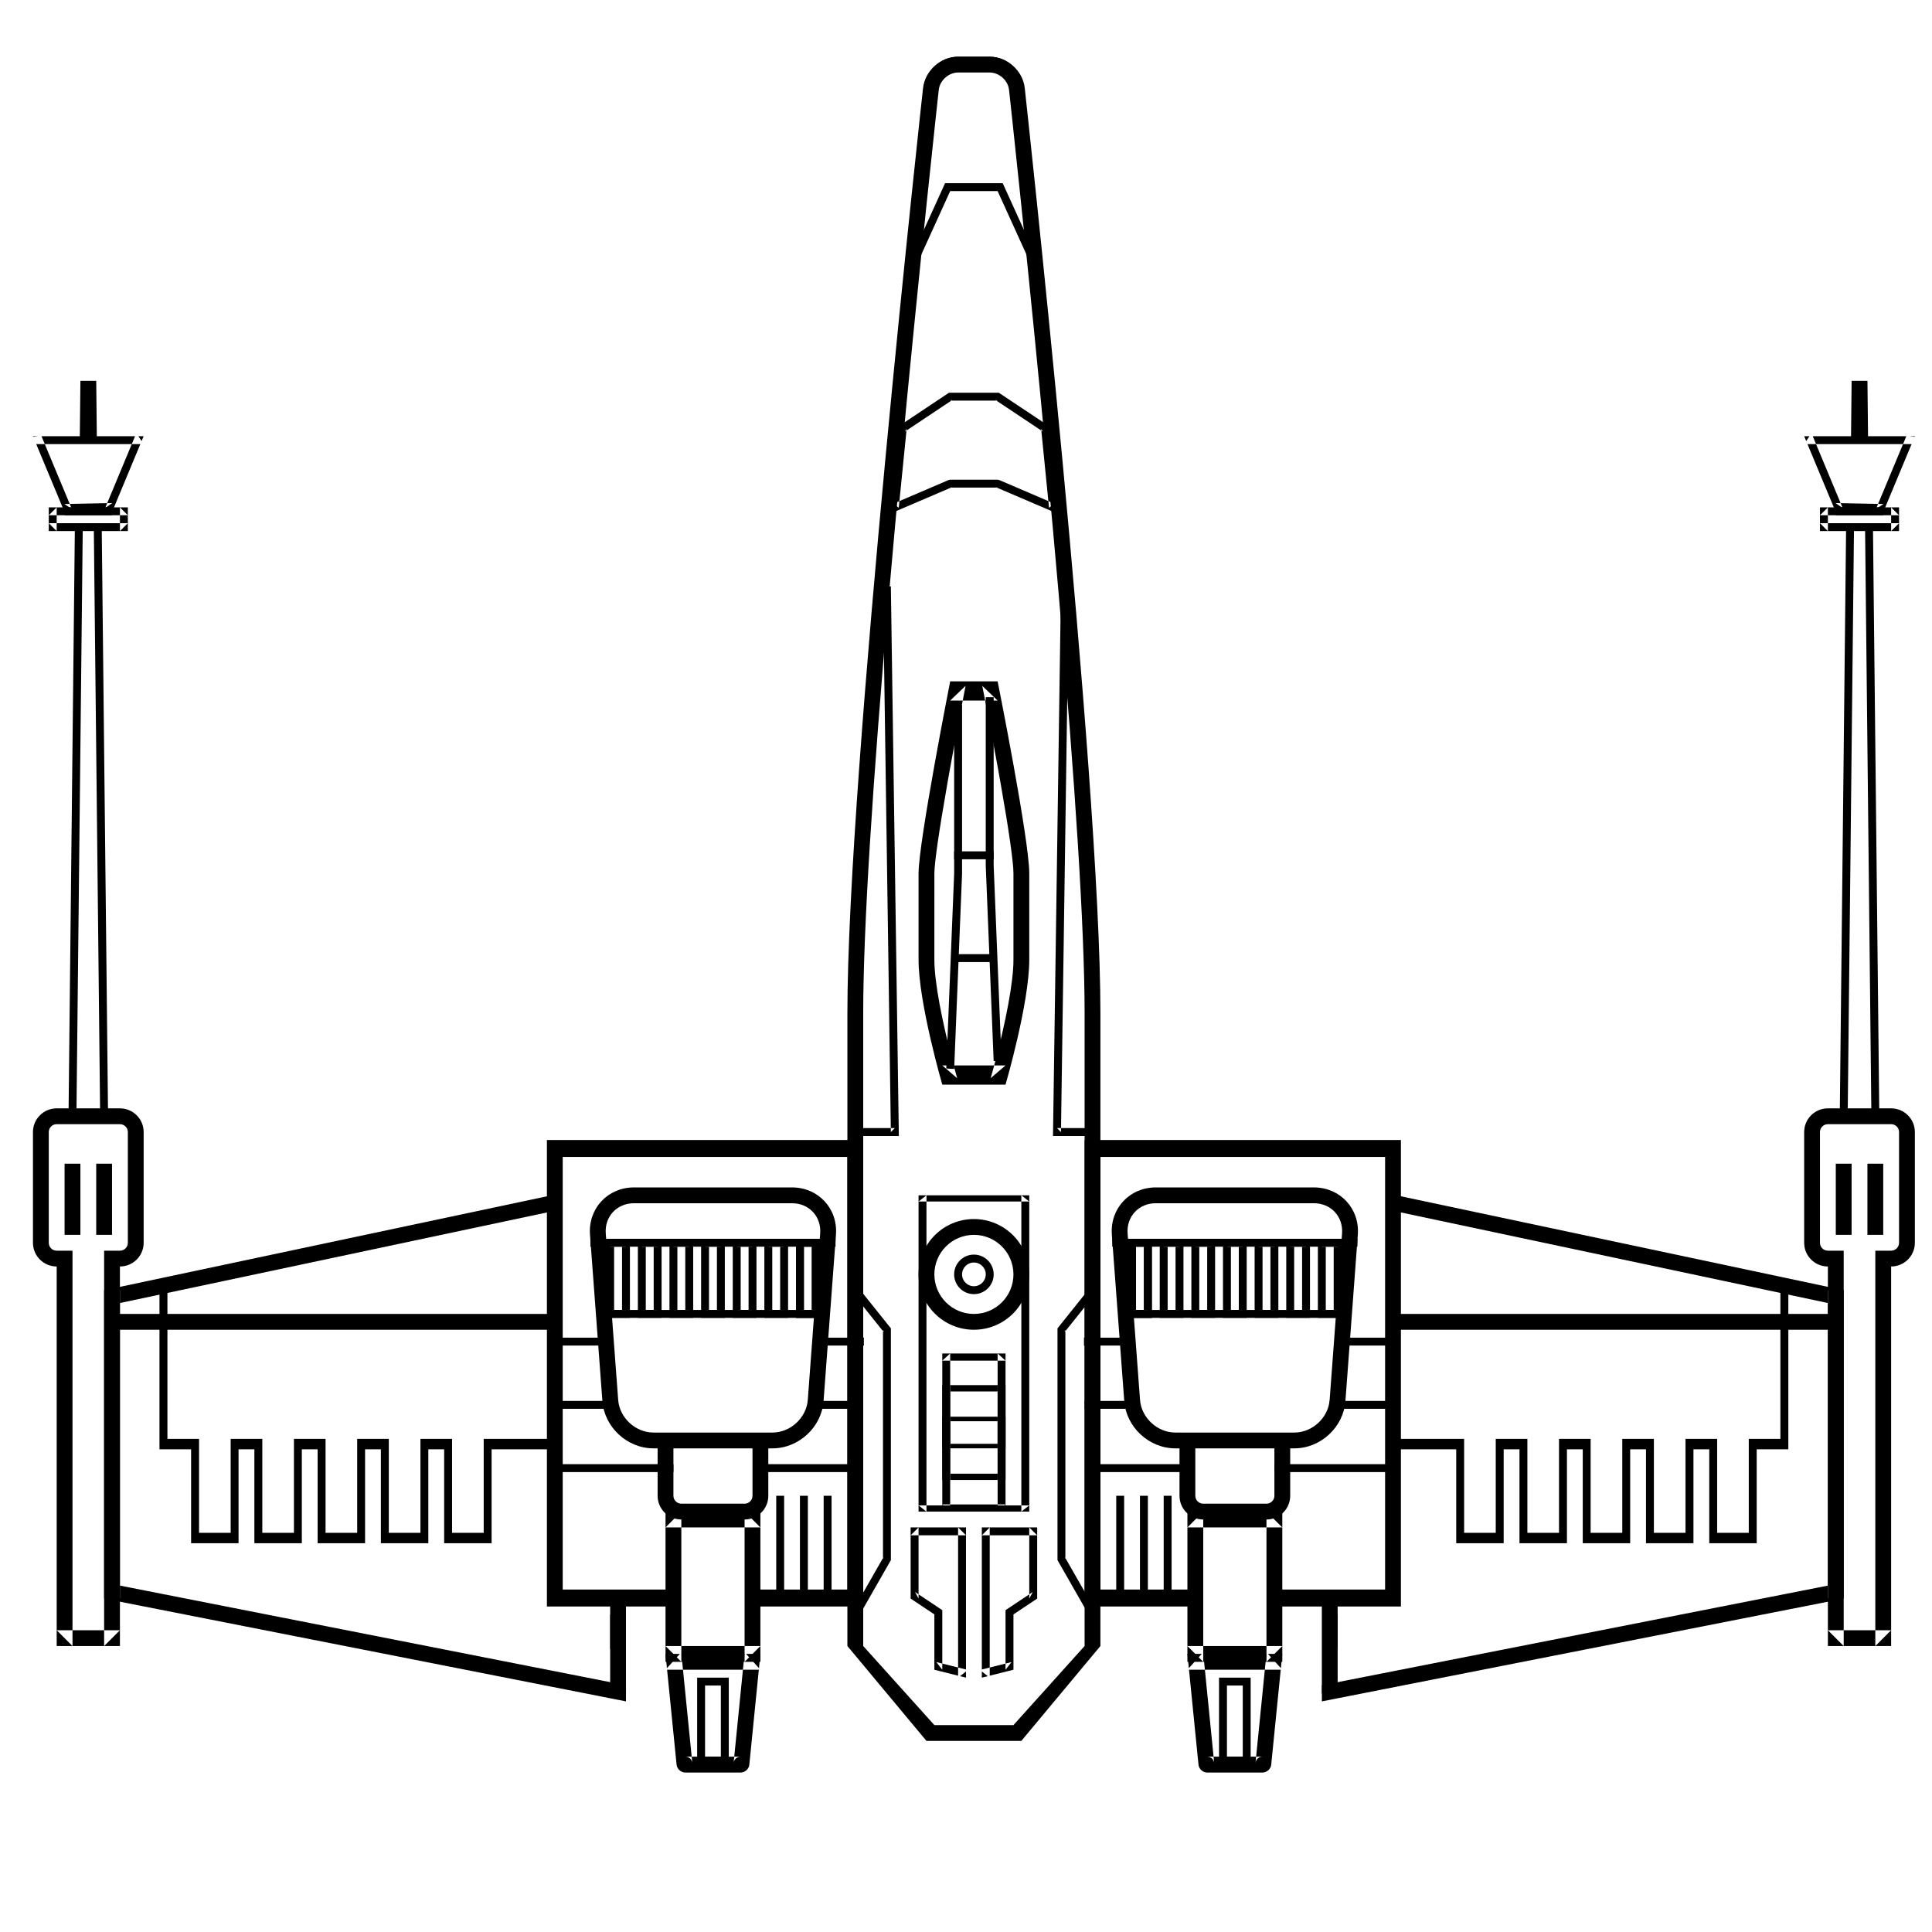 <?xml version="1.0" encoding="UTF-8"?>
<svg width="100%" height="100%" version="1.1" viewBox="150 150 452 452" xmlns="http://www.w3.org/2000/svg">
 <g fill-rule="evenodd">
  <path d="m405.6 425.95h-1.852v-38.848c0-19.668-2.219-53.953-6.109-98.633-0.844-9.699-1.754-19.762-2.727-30.109-1.934-20.629-4.008-41.43-6.082-61.363-0.727-6.977-1.398-13.344-2.004-18.977-0.211-1.973-0.398-3.711-0.562-5.199-0.098-0.895-0.164-1.504-0.199-1.824-0.234-2.176-2.309-4.035-4.508-4.035h-7.414c-2.188 0-4.277 1.867-4.512 4.043-0.035 0.312-0.102 0.922-0.199 1.809-0.164 1.484-0.352 3.215-0.562 5.18-0.605 5.609-1.277 11.957-2.004 18.91-2.074 19.867-4.144 40.613-6.082 61.203-0.988 10.547-1.918 20.801-2.777 30.676-3.859 44.355-6.055 78.504-6.055 98.32v38.848h-3.699v-38.848c0-56.238 17.699-216.5 17.699-216.5 0.441-4.051 4.121-7.336 8.191-7.336h7.414c4.082 0 7.75 3.277 8.188 7.336 0 0 17.703 160.94 17.703 216.5v38.848z"/>
  <path d="m377.85 457.4c5.109 0 9.25-4.141 9.25-9.25 0-5.109-4.141-9.25-9.25-9.25-5.109 0-9.25 4.141-9.25 9.25 0 5.109 4.141 9.25 9.25 9.25zm0 3.699c-7.152 0-12.949-5.797-12.949-12.949 0-7.152 5.797-12.949 12.949-12.949 7.152 0 12.949 5.797 12.949 12.949 0 7.152-5.797 12.949-12.949 12.949z"/>
  <path d="m377.85 452.77c2.555 0 4.625-2.07 4.625-4.625 0-2.555-2.07-4.625-4.625-4.625-2.555 0-4.625 2.07-4.625 4.625 0 2.555 2.07 4.625 4.625 4.625zm0-1.852c-1.531 0-2.773-1.242-2.773-2.773s1.242-2.773 2.773-2.773 2.773 1.242 2.773 2.773-1.242 2.773-2.773 2.773z"/>
  <path d="m370.45 468.33 1.848-1.68v36.996l-1.848-1.68h14.797l-1.848 1.68v-36.996l1.848 1.68zm0-1.68h14.797v36.996h-14.797z"/>
  <path d="m370.45 475.53 1.848-1.48v22.199l-1.848-1.48h14.797l-1.848 1.48v-22.199l1.848 1.48zm0-1.48h14.797v22.199h-14.797z"/>
  <path d="m370.45 482.5 1.848-1.059v7.402l-1.848-1.059h14.797l-1.848 1.059v-7.402l1.848 1.059zm0-1.059h14.797v7.402h-14.797z"/>
  <path d="m363.07 214.73 0.355-4.973 7.188-15.812 0.492-1.082h13.484l0.492 1.082 7.188 15.812 0.355 4.973-0.117 0.027-2.062-4.535-2.816-39.461c-0.223-3.094-2.969-5.648-6.074-5.648h-7.414c-3.106 0-5.852 2.562-6.074 5.648l-2.816 39.461-2.066 4.535zm-0.023 0.332 3.176-44.434c0.289-4.047 3.836-7.363 7.918-7.363h7.414c4.07 0 7.629 3.297 7.918 7.363l3.176 44.434-9.25-20.352h-11.102z"/>
  <path d="m368.6 374.55c0 2.578 0.445 6.215 1.254 10.57 0.391 2.098 0.859 4.316 1.387 6.609 0.59 2.578 1.227 5.113 1.863 7.496 0.223 0.832 0.426 1.582 0.609 2.242 0.109 0.391 0.188 0.656 0.227 0.793l-3.488-3h14.797l-3.484 2.988c0.039-0.133 0.113-0.398 0.223-0.785 0.184-0.652 0.391-1.398 0.613-2.227 0.633-2.367 1.27-4.887 1.863-7.457 0.543-2.359 1.02-4.641 1.418-6.797 0.789-4.269 1.219-7.856 1.219-10.434v-20.215c0-2.652-1.105-10.277-2.953-20.777-0.211-1.207-0.434-2.445-0.66-3.707-0.805-4.457-1.668-9.047-2.531-13.516-0.305-1.566-0.586-3-0.836-4.277-0.152-0.766-0.258-1.305-0.316-1.59l3.598 3.434h-11.102l3.598-3.449c-0.055 0.289-0.164 0.84-0.312 1.613-0.254 1.297-0.535 2.75-0.836 4.336-0.863 4.523-1.727 9.164-2.535 13.648-0.203 1.152-0.406 2.285-0.598 3.387-1.883 10.707-3.016 18.434-3.016 20.898zm-3.699 0v-20.215c0-7.402 7.398-44.93 7.398-44.93h11.102s7.398 36.977 7.398 44.93v20.215c0 10.238-5.551 29.203-5.551 29.203h-14.797s-5.551-19.109-5.551-29.203z"/>
  <path d="m373.23 314.95v39.43l-1.848 45.609 1.848 0.094 1.848-45.656 0.004-39.477z"/>
  <path d="m380.62 313.11v39.43l1.852 45.703 1.848-0.094-1.848-45.656v-39.383z"/>
  <path d="m374.15 375.08h8.324v-1.852h-9.25v1.852z"/>
  <path d="m374.15 351.03h8.324v-1.852h-9.25v1.852z"/>
  <path d="m348.25 425.95v109.14l18.496 22.199 22.199 0.004 18.5-22.199v-109.14h-3.699v109.14l-16.648 18.5-18.5-0.004-16.648-18.5v-109.14z"/>
  <path d="m374.15 542.03v-34.684l1.848 1.848h-12.949l1.852-1.848v16.648l-0.824-1.539 5.551 3.699 0.824 0.551v13.938l-1.402-1.793 6.949 1.734v0.465l-1.398 1.094zm-11.102-18.035v-16.648h12.949v35.148l-7.398-1.852v-12.949z"/>
  <path d="m381.55 542.03v-34.684l-1.848 1.848h12.949l-1.852-1.848v16.648l0.824-1.539-5.551 3.699-0.824 0.551v13.938l1.402-1.793-6.949 1.734v0.465l1.398 1.094zm11.102-18.035v-16.648h-12.949v35.148l7.398-1.852v-12.949z"/>
  <path d="m364.9 431.1 1.848-1.453v73.996l-1.848-1.449h25.898l-1.852 1.449v-73.996l1.852 1.453zm0-1.453h25.898v73.996h-25.898z"/>
  <path d="m351.95 415.77h8.336l-0.012-0.938-1.852-127.64-1.848 0.027 1.848 127.64 0.926-0.938h-7.398z"/>
  <path d="m404.69 415.77h-8.336l0.012-0.938 1.852-127.64 1.848 0.027-1.848 127.64-0.926-0.938h7.398z"/>
  <path d="m349.38 452.43 7.402 9.25-0.203-0.578v53.648l0.121-0.461-7.398 12.953 1.605 0.914 7.398-12.949 0.121-0.211v-54.219l-0.203-0.254-7.398-9.25z"/>
  <path d="m406.45 452.43-7.402 9.25 0.203-0.578v53.648l-0.121-0.461 7.398 12.953-1.605 0.914-7.398-12.949-0.121-0.211v-54.219l0.203-0.254 7.398-9.25z"/>
  <path d="m359.71 269.55 12.949-5.547-0.363 0.074h11.102l-0.367-0.074 12.949 5.547 1.441 0.617-0.156-1.559-1.848-18.5-0.043-0.434-0.363-0.242-11.102-7.398-0.234-0.156h-11.656l-0.234 0.156-11.102 7.398-0.363 0.242-0.043 0.434-1.848 18.5-0.156 1.559zm-0.727-1.699 1.285 0.941 1.848-18.5-0.406 0.68 11.102-7.398-0.516 0.152h11.102l-0.516-0.152 11.102 7.398-0.406-0.68 1.848 18.5 1.285-0.941-12.949-5.551-0.363-0.074h-11.102l-0.363 0.074z"/>
  <path d="m337.77 533.25h-52.414l1.848 1.848v-27.746l-1.848 1.848h35.148v-1.848h-35.148v27.746h53.648zm0 0 1.234 1.848h-53.648v-27.746h35.148v1.848h-35.148l1.848-1.848v27.746l-1.848-1.848z"/>
  <path d="m174.36 446.3v-3.695l3.695-0.004c1.031 0 1.855-0.824 1.855-1.84v-25.918c0-1.012-0.832-1.84-1.855-1.84h-14.789c-1.031 0-1.855 0.824-1.855 1.84v25.918c0 1.012 0.828 1.84 1.855 1.84l3.695 0.004v92.492l-3.699-3.699h14.797l-3.699 3.699zm3.699 0v88.797h-14.797v-88.797c-3.066 0-5.551-2.484-5.551-5.539v-25.918c0-3.059 2.484-5.539 5.555-5.539h14.789c3.066 0 5.555 2.484 5.555 5.539v25.918c0 3.059-2.481 5.539-5.551 5.539z"/>
  <path d="m168.66 253.31 0.152-14.207h3.699l0.152 14.07z"/>
  <path d="m171.95 273.55 1.48 137.61 0.926-0.934h-7.398l0.922 0.934 1.48-137.61-1.848-0.02-1.48 137.61-0.012 0.934h9.27l-0.008-0.934-1.48-137.61z"/>
  <path d="m161.41 270.55 1.852-1.848v5.547l-1.852-1.848h18.5l-1.852 1.848v-5.547l1.852 1.848zm0-1.848h18.5v5.547h-18.5z"/>
  <path d="m159.62 251.84c0.902 2.16 1.109 2.66 4.168 10 1.641 3.938 1.641 3.938 3.008 7.219l-1.746-1.141 11.23-0.227-1.668 1.137 6.988-16.777h0.77l0.762 1.141-0.297 0.711h-24.359c-0.656-1.574-0.688-1.648-0.711-1.707l1.176-0.145h0.77zm5.469 17.93c-2.461-5.906-7.383-17.719-7.383-17.719h25.898l-7.285 17.488z"/>
  <path d="m165.11 422.25h3.699v16.648h-3.699z"/>
  <path d="m172.51 422.25h3.699v16.648h-3.699z"/>
  <path d="m166.04 270.55h10.176v-1.848h-11.102v1.848z"/>
  <path d="m228.21 444.21 53.078-11.258-0.586-3.656-106.34 22.555v72.148l118.39 23.32 3.699 0.727v-20.348h-1.848 1.848v16.578l-121.38-23.906 2.984 3.629v-72.148l-2.93 3.621zm64.547 91.777v-8.289h1.852z"/>
  <path d="m307.55 521.88v3.969h-29.598v-109.14h73.996v109.14h-25.898v-3.969h22.199v-101.21h-66.598v101.21z"/>
  <path d="m326.05 487.02v12.926c0 1.02-0.828 1.848-1.855 1.848h-14.789c-1.02 0-1.855-0.836-1.855-1.84v-12.785h-3.699v12.785c0 3.043 2.488 5.539 5.555 5.539h14.789c3.07 0 5.555-2.484 5.555-5.547v-12.953z"/>
  <path d="m306.07 540.64-0.035-0.367 3.012-3.332h0.371l2.555 25.539c-0.086-0.875-0.766-1.492-1.652-1.492h12.957c-0.883 0-1.562 0.621-1.648 1.492l2.551-25.539h0.371l3.016 3.332-0.035 0.367zm-0.371-3.699h22.199l-2.59 25.906c-0.102 1.016-1.008 1.844-2.031 1.844h-12.957c-1.02 0-1.93-0.832-2.031-1.844z"/>
  <path d="m305.7 507.35 3.699-3.703v35.148l-3.699-3.699h22.199l-3.699 3.699v-35.148l3.699 3.703zm0-3.703h22.199v35.148h-22.199z"/>
  <path d="m291.72 438.58 2.906 38.938c0.309 4.176 4.043 7.633 8.25 7.633h27.855c4.203 0 7.941-3.465 8.254-7.633l2.902-38.938c0.297-3.961-2.602-7.078-6.586-7.078h-36.996c-3.981 0-6.879 3.121-6.586 7.078zm-3.688 0.277c-0.457-6.106 4.144-11.055 10.273-11.055h36.996c6.133 0 10.734 4.941 10.277 11.055l-2.906 38.938c-0.453 6.106-5.809 11.055-11.941 11.055h-27.855c-6.141 0-11.484-4.945-11.941-11.055z"/>
  <path d="m289.05 441.67h56.422v-1.848h-57.348v1.848z"/>
  <path d="m290.91 458.32h52.723v-1.852h-53.648v1.852z"/>
  <path d="m292.75 441.67h3.699l-0.922-0.922v16.648l0.922-0.926h-3.699l0.926 0.926v-16.648zm0-1.848h-0.926v18.5h5.551v-18.5z"/>
  <path d="m300.16 441.67h3.699l-0.926-0.922v16.648l0.926-0.926h-3.699l0.922 0.926v-16.648zm0-1.848h-0.926v18.5h5.547v-18.5z"/>
  <path d="m307.55 441.67h3.699l-0.926-0.922v16.648l0.926-0.926h-3.699l0.926 0.926v-16.648zm0-1.848h-0.926v18.5h5.551v-18.5z"/>
  <path d="m314.95 441.67h3.699l-0.922-0.922v16.648l0.922-0.926h-3.699l0.926 0.926v-16.648zm0-1.848h-0.926v18.5h5.551v-18.5z"/>
  <path d="m322.36 441.67h3.699l-0.926-0.922v16.648l0.926-0.926h-3.699l0.922 0.926v-16.648zm0-1.848h-0.926v18.5h5.547v-18.5z"/>
  <path d="m329.75 441.67h3.699l-0.926-0.922v16.648l0.926-0.926h-3.699l0.926 0.926v-16.648zm0-1.848h-0.926v18.5h5.551v-18.5z"/>
  <path d="m337.15 441.67h3.699l-0.922-0.922v16.648l0.922-0.926h-3.699l0.926 0.926v-16.648zm0-1.848h-0.926v18.5h5.551v-18.5z"/>
  <path d="m337.15 441.67h3.699l-0.922-0.922v16.648l0.922-0.926h-3.699l0.926 0.926v-16.648zm0-1.848h-0.926v18.5h5.551v-18.5z"/>
  <path d="m314.95 544.34v16.648h3.699v-16.648zm0-1.848h5.551v20.348h-7.398v-20.348z"/>
  <path d="m187.31 450v39.07h7.398v21.977h11.102v-21.977h3.699v21.977h11.102v-21.977h3.699v21.977h11.098v-21.977h3.699v21.977h11.102v-21.977h3.699v21.977h11.102v-21.977h14.797c0.211 0 0-2.441 0-2.441h-16.648v21.977h-7.398v-21.977h-7.402v21.977h-7.398v-21.977h-7.398v21.977h-7.402v-21.977h-7.398v21.977h-7.398v-21.977h-7.402v21.977h-7.398v-21.977h-7.398v-36.629z"/>
  <path d="m177.1 461.1h103.63v-3.699h-105.45v3.699z"/>
  <path d="m280.73 464.8h12.176v-1.848h-13.102v1.848z"/>
  <path d="m280.73 479.6h13.875v-1.852h-14.801v1.852z"/>
  <path d="m341.78 464.8h10.328v-1.848h-11.254v1.848z"/>
  <path d="m341.78 479.6h10.176v-1.852h-11.102v1.852z"/>
  <path d="m280.73 494.4h26.824v-1.852h-27.75v1.852z"/>
  <path d="m328.83 494.4h21.273v-1.852h-22.199v1.852z"/>
  <path d="m331.6 500.87v23.125h1.852v-24.051h-1.852z"/>
  <path d="m337.15 500.87v23.125h1.852v-24.051h-1.852z"/>
  <path d="m342.7 500.87v23.125h1.848v-24.051h-1.848z"/>
  <path d="m292.75 522.14v24.051h3.699v-24.051z"/>
  <path d="m417.93 533.25h52.414l-1.852 1.848v-27.746l1.852 1.848h-35.148v-1.848h35.148v27.746h-53.648zm0 0-1.234 1.848h53.648v-27.746h-35.148v1.848h35.148l-1.852-1.848v27.746l1.852-1.848z"/>
  <path d="m581.34 446.3v-3.695l-3.695-0.004c-1.031 0-1.855-0.824-1.855-1.84v-25.918c0-1.012 0.832-1.84 1.855-1.84h14.789c1.027 0 1.855 0.824 1.855 1.84v25.918c0 1.012-0.828 1.84-1.855 1.84l-3.695 0.004v92.492l3.699-3.699h-14.797l3.699 3.699zm-3.699 0v88.797h14.797v-88.797c3.066 0 5.551-2.484 5.551-5.539v-25.918c0-3.059-2.484-5.539-5.555-5.539h-14.789c-3.066 0-5.555 2.484-5.555 5.539v25.918c0 3.059 2.481 5.539 5.551 5.539z"/>
  <path d="m587.05 253.31-0.152-14.207h-3.703l-0.148 14.07z"/>
  <path d="m583.75 273.55-1.477 137.61-0.926-0.934h7.398l-0.926 0.934-1.477-137.61 1.848-0.02 1.48 137.61 0.012 0.934h-9.273l0.012-0.934 1.48-137.61z"/>
  <path d="m594.29 270.55-1.852-1.848v5.547l1.852-1.848h-18.5l1.852 1.848v-5.547l-1.852 1.848zm0-1.848h-18.5v5.547h18.5z"/>
  <path d="m596.08 251.84c-0.902 2.16-1.109 2.66-4.168 10-1.641 3.938-1.641 3.938-3.008 7.219l1.746-1.141-11.23-0.227 1.668 1.137-6.988-16.777h-0.77l-0.762 1.141 0.297 0.711h24.359c0.656-1.574 0.688-1.648 0.711-1.707l-1.176-0.145h-0.77zm-5.469 17.93c2.461-5.906 7.383-17.719 7.383-17.719h-25.898l7.285 17.488z"/>
  <path d="m590.59 422.25h-3.699v16.648h3.699z"/>
  <path d="m583.19 422.25h-3.699v16.648h3.699z"/>
  <path d="m589.67 270.55h-10.176v-1.848h11.102v1.848z"/>
  <path d="m527.5 444.21-53.078-11.258 0.586-3.656 106.34 22.555v72.148l-118.39 23.32-3.699 0.727v-20.348h1.848-1.848v16.578l121.38-23.906-2.984 3.629v-72.148l2.93 3.621zm-64.547 91.777v-8.289h-1.852z"/>
  <path d="m448.15 521.88v3.969h29.598v-109.14h-73.996v109.14h25.898v-3.969h-22.199v-101.21h66.598v101.21z"/>
  <path d="m429.65 487.02v12.926c0 1.02 0.828 1.848 1.855 1.848h14.789c1.02 0 1.855-0.836 1.855-1.84v-12.785h3.699v12.785c0 3.043-2.488 5.539-5.555 5.539h-14.789c-3.07 0-5.555-2.484-5.555-5.547v-12.953z"/>
  <path d="m449.63 540.64 0.035-0.367-3.016-3.332h-0.367l-2.555 25.539c0.086-0.875 0.766-1.492 1.652-1.492h-12.961c0.887 0 1.566 0.621 1.652 1.492l-2.551-25.539h-0.371l-3.016 3.332 0.035 0.367zm0.371-3.699h-22.199l2.59 25.906c0.102 1.016 1.008 1.844 2.027 1.844h12.961c1.02 0 1.926-0.832 2.027-1.844z"/>
  <path d="m450 507.35-3.703-3.703v35.148l3.703-3.699h-22.199l3.699 3.699v-35.148l-3.699 3.703zm0-3.703h-22.199v35.148h22.199z"/>
  <path d="m463.98 438.58-2.906 38.938c-0.309 4.176-4.043 7.633-8.25 7.633h-27.859c-4.199 0-7.938-3.465-8.25-7.633l-2.906-38.938c-0.293-3.961 2.606-7.078 6.586-7.078h37c3.977 0 6.879 3.121 6.586 7.078zm3.688 0.277c0.457-6.106-4.144-11.055-10.273-11.055h-37c-6.129 0-10.73 4.941-10.273 11.055l2.902 38.938c0.457 6.106 5.812 11.055 11.941 11.055h27.859c6.141 0 11.484-4.945 11.941-11.055z"/>
  <path d="m466.65 441.67h-56.422v-1.848h57.348v1.848z"/>
  <path d="m464.8 458.32h-52.723v-1.852h53.648v1.852z"/>
  <path d="m462.95 441.67h-3.699l0.922-0.922v16.648l-0.922-0.926h3.699l-0.926 0.926v-16.648zm0-1.848h0.922v18.5h-5.547v-18.5z"/>
  <path d="m455.55 441.67h-3.699l0.926-0.922v16.648l-0.926-0.926h3.699l-0.922 0.926v-16.648zm0-1.848h0.926v18.5h-5.551v-18.5z"/>
  <path d="m448.15 441.67h-3.699l0.926-0.922v16.648l-0.926-0.926h3.699l-0.926 0.926v-16.648zm0-1.848h0.926v18.5h-5.551v-18.5z"/>
  <path d="m440.75 441.67h-3.699l0.922-0.922v16.648l-0.922-0.926h3.699l-0.926 0.926v-16.648zm0-1.848h0.922v18.5h-5.547v-18.5z"/>
  <path d="m433.35 441.67h-3.699l0.926-0.922v16.648l-0.926-0.926h3.699l-0.922 0.926v-16.648zm0-1.848h0.926v18.5h-5.551v-18.5z"/>
  <path d="m425.95 441.67h-3.699l0.926-0.922v16.648l-0.926-0.926h3.699l-0.926 0.926v-16.648zm0-1.848h0.926v18.5h-5.551v-18.5z"/>
  <path d="m418.55 441.67h-3.699l0.922-0.922v16.648l-0.922-0.926h3.699l-0.926 0.926v-16.648zm0-1.848h0.926v18.5h-5.551v-18.5z"/>
  <path d="m418.55 441.67h-3.699l0.922-0.922v16.648l-0.922-0.926h3.699l-0.926 0.926v-16.648zm0-1.848h0.926v18.5h-5.551v-18.5z"/>
  <path d="m440.75 544.34v16.648h-3.699v-16.648zm0-1.848h-5.551v20.348h7.398v-20.348z"/>
  <path d="m568.39 450v39.07h-7.402v21.977h-11.098v-21.977h-3.699v21.977h-11.102v-21.977h-3.699v21.977h-11.098v-21.977h-3.699v21.977h-11.102v-21.977h-3.699v21.977h-11.102v-21.977h-14.797c-0.211 0 0-2.441 0-2.441h16.648v21.977h7.398v-21.977h7.402v21.977h7.398v-21.977h7.398v21.977h7.402v-21.977h7.398v21.977h7.398v-21.977h7.402v21.977h7.398v-21.977h7.398v-36.629z"/>
  <path d="m578.6 461.1h-103.63v-3.699h105.45v3.699z"/>
  <path d="m474.97 464.8h-12.18v-1.848h13.105v1.848z"/>
  <path d="m474.97 479.6h-13.875v-1.852h14.801v1.852z"/>
  <path d="m413.93 464.8h-10.328v-1.848h11.254v1.848z"/>
  <path d="m413.93 479.6h-10.176v-1.852h11.102v1.852z"/>
  <path d="m474.97 494.4h-26.824v-1.852h27.75v1.852z"/>
  <path d="m426.88 494.4h-21.273v-1.852h22.199v1.852z"/>
  <path d="m424.1 500.87v23.125h-1.848v-24.051h1.848z"/>
  <path d="m418.55 500.87v23.125h-1.852v-24.051h1.852z"/>
  <path d="m413 500.87v23.125h-1.852v-24.051h1.852z"/>
  <path d="m462.95 522.14v24.051h-3.699v-24.051z"/>
 </g>
</svg>
